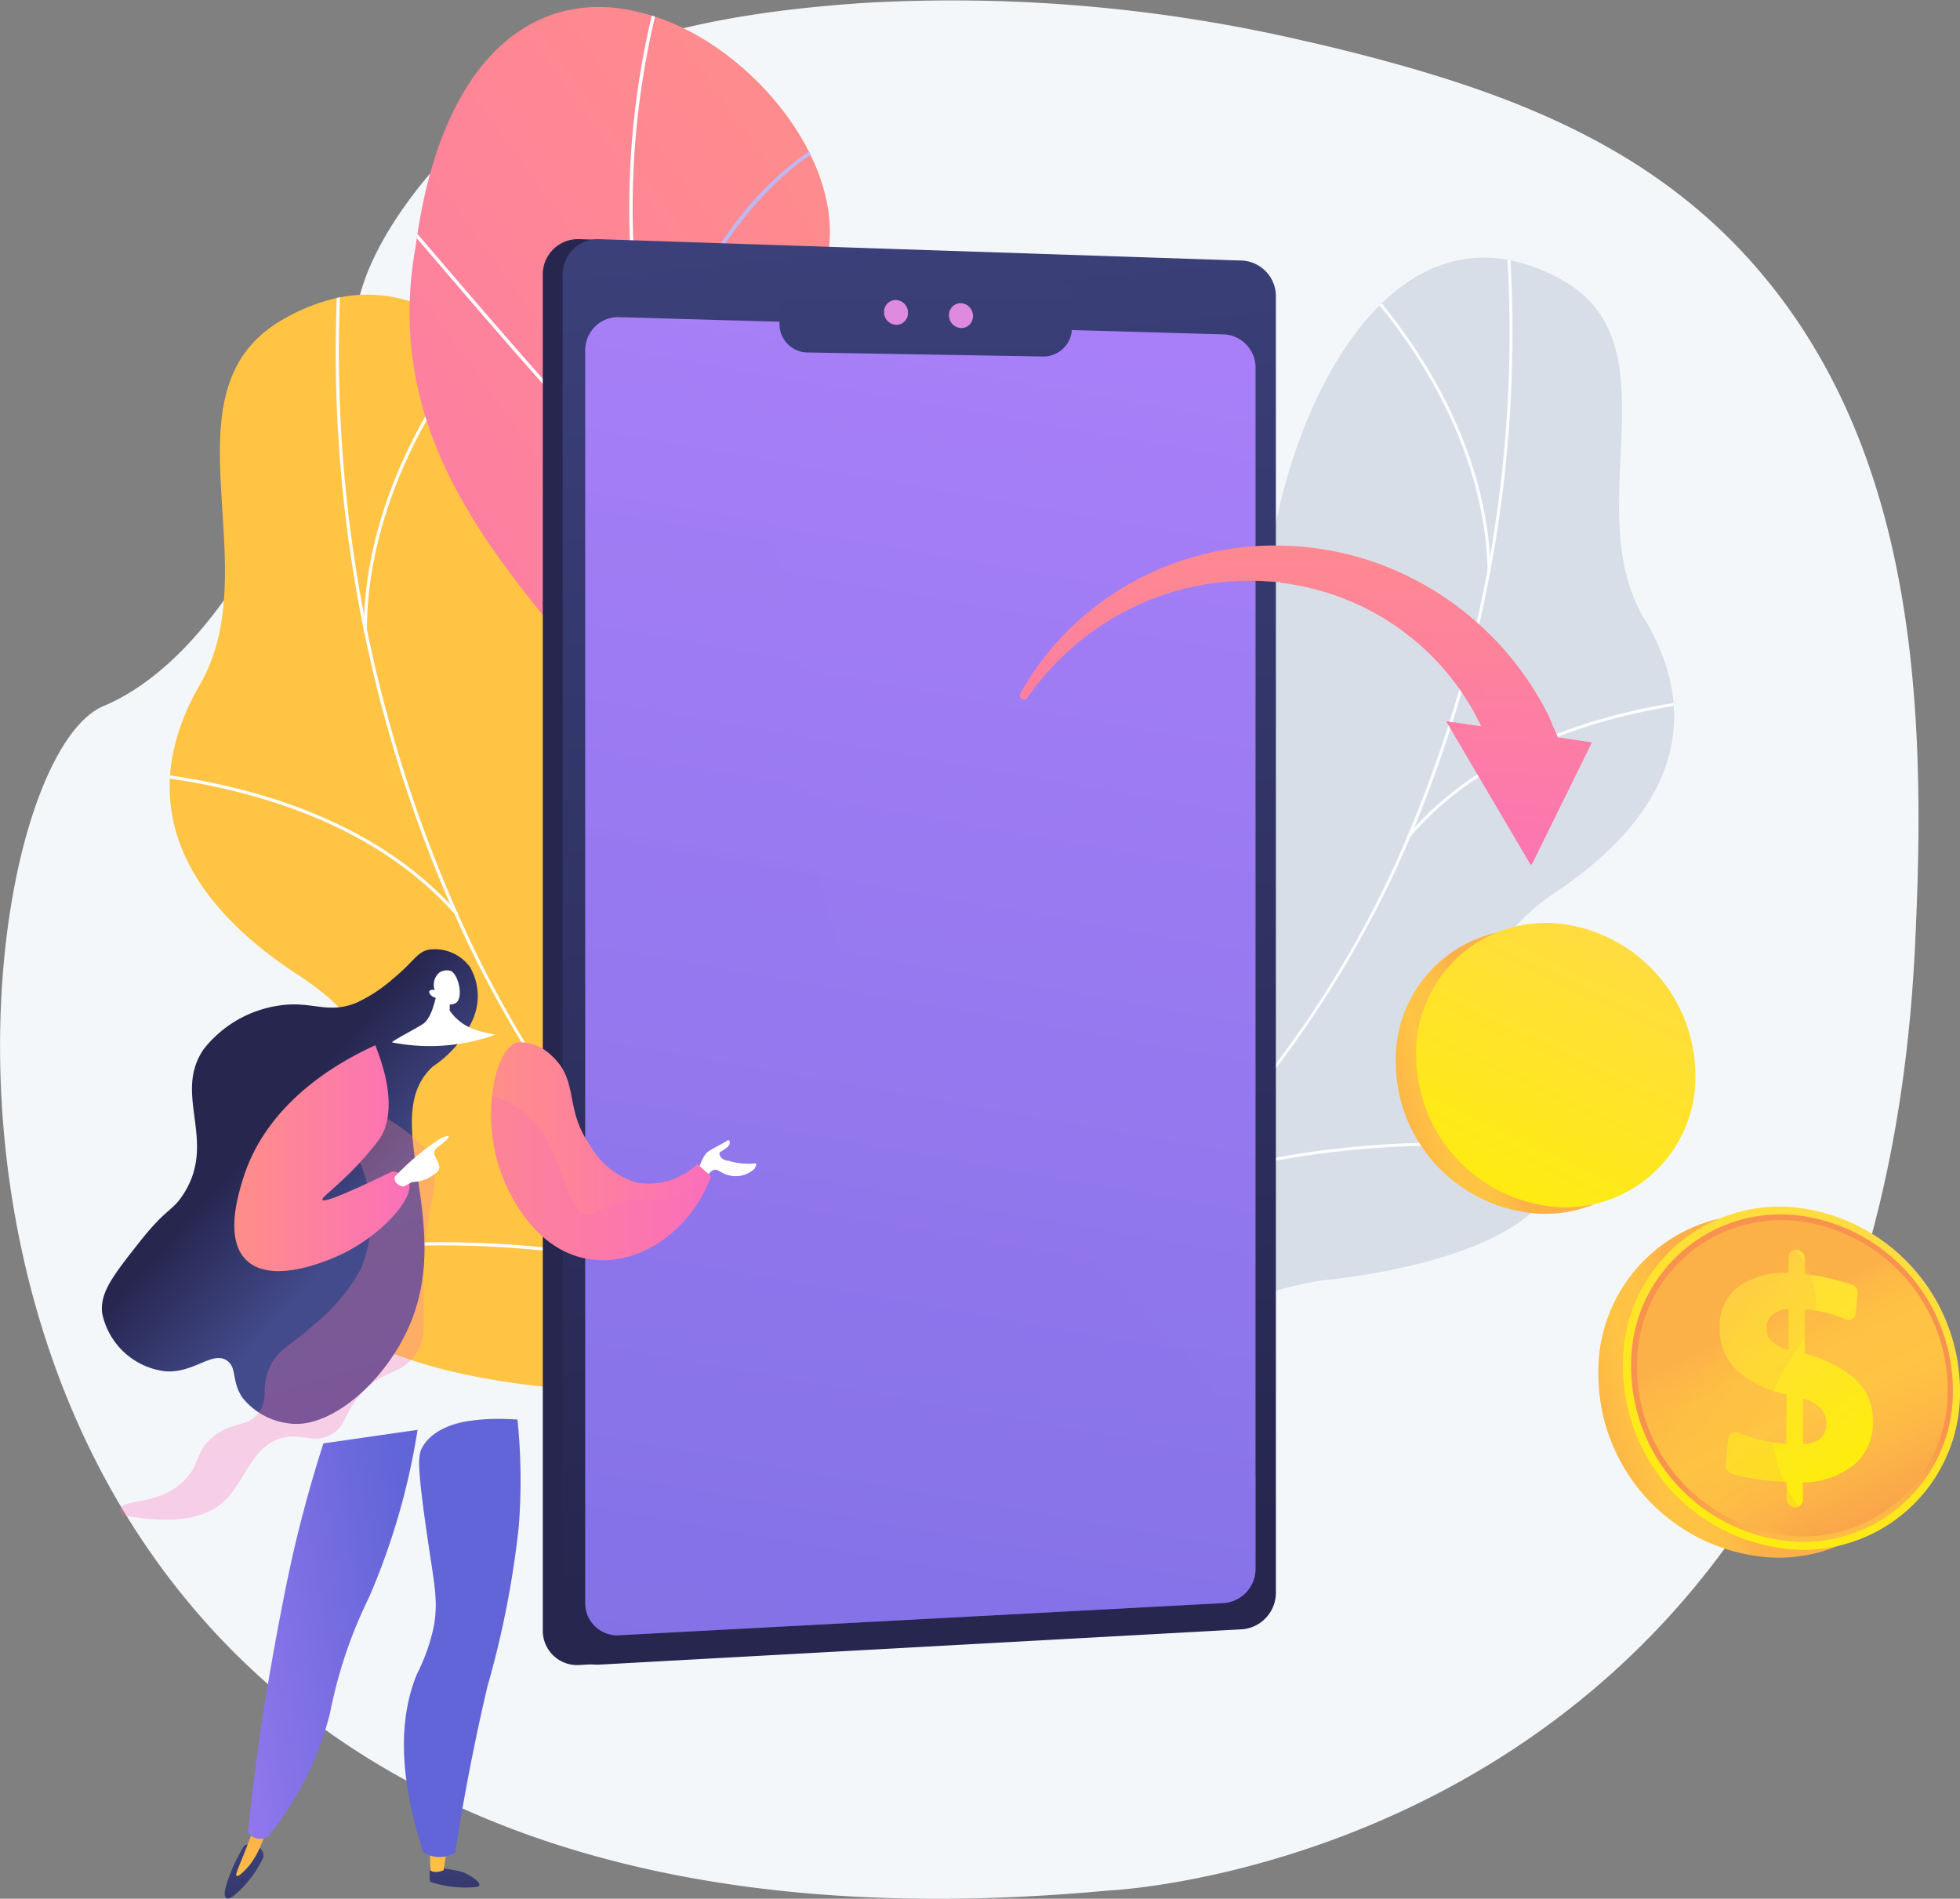 <svg xmlns="http://www.w3.org/2000/svg" xmlns:xlink="http://www.w3.org/1999/xlink" width="100.122" height="96.986" viewBox="0 0 100.122 96.986"><rect x="0" y="0" width="100.122" height="96.986" fill="#808080" stroke="none"/><defs><style>.a{fill:none;}.b{fill:#f4f7fa;}.c{fill:url(#a);}.d{clip-path:url(#b);}.e{mix-blend-mode:soft-light;}.af,.ag,.ah,.ao,.e,.o,.s,.u{isolation:isolate;}.f{fill:#fcfdfe;}.g{fill:#d8dee8;}.h{clip-path:url(#c);}.i{clip-path:url(#d);}.j{fill:url(#e);}.k{fill:#beb8f2;}.l{fill:url(#f);}.m{fill:url(#g);}.n{fill:url(#h);}.af,.ag,.ah,.ao,.o,.s,.u{opacity:0.3;mix-blend-mode:multiply;}.o{fill:url(#i);}.p{fill:url(#j);}.q{fill:#de8bdf;}.r{fill:url(#k);}.s{fill:url(#l);}.t,.u{fill:url(#m);}.v{fill:url(#o);}.w{fill:url(#p);}.x{fill:url(#q);}.y{fill:url(#r);}.z{fill:url(#s);}.aa{fill:url(#t);}.ab{fill:#fff;}.ac{fill:url(#u);}.ad{fill:url(#v);}.ae{fill:url(#w);}.af{fill:url(#x);}.ag{fill:url(#y);}.ai{fill:url(#aa);}.aj{fill:url(#ac);}.ak{fill:url(#ad);}.al{fill:url(#ae);}.am{fill:url(#af);}.an{fill:url(#ag);}.ao{fill:url(#ah);}</style><linearGradient id="a" x1="-0.717" y1="1.79" x2="-0.253" y2="3.735" gradientUnits="objectBoundingBox"><stop offset="0" stop-color="#ffc444"/><stop offset="0.996" stop-color="#f36f56"/></linearGradient><clipPath id="b"><path class="a" d="M734.573,942.3c-1.821,4.6-3.484,9.353-5.292,13.995-2.822.051-6.142.041-6.546-3.45-.561-4.853-8.776-7.228-12.7-7.572-4.862-.425-15.285-2.32-12.638-8.991,2.2-5.553,5.764-8.1-.354-12.083s-8.338-9.058-4.994-14.844c3.519-6.088-2.106-14.992,4.218-18.623,11.019-6.327,17.815,12.446,16.486,22.406s4.278,8.141,10.589,10.516c8.616,3.241.624,10.881,3.61,14.995C729.288,941.88,731.32,941.446,734.573,942.3Z" transform="translate(-690.489 -889.463)"/></clipPath><clipPath id="c"><path class="a" d="M1734.67,884.68c1.771,4.261,3.4,8.67,5.157,12.971,2.633,0,5.73-.058,6.052-3.321.447-4.536,8.073-6.881,11.731-7.263,4.528-.473,14.221-2.405,11.647-8.585-2.143-5.145-5.5-7.465.14-11.276s7.635-8.581,4.425-13.925c-3.378-5.624,1.729-14.017-4.228-17.305-10.378-5.729-16.422,11.89-15.026,21.16s-3.862,7.662-9.712,9.976c-7.986,3.159-.411,10.159-3.131,14.044C1739.594,884.2,1737.691,883.828,1734.67,884.68Z" transform="translate(-1734.67 -834.855)"/></clipPath><clipPath id="d"><path class="a" d="M1072.32,546.235q5.867-.935,11.712-2.123c.065.052,1.158-7.958-3-12.059-8.209-7.941-2.989-15.335-1.554-19.681,2.316-6.135.874-13.5-6.25-11.964-6.944,1.341-8.328-12.074-7.375-22.451.905-5.06-4.322-11.065-9.424-12.354-5.212-1.438-10.3,1.84-11.637,11.916-2.114,11.678,7.123,18.5,10.621,24.256,3.442,5.653-4.13,10.446,2.178,15.385,5.312,4.395,11.947,7.495,9.686,13.2C1064.953,536.012,1065.654,540.574,1072.32,546.235Z" transform="translate(-1044.486 -465.281)"/></clipPath><linearGradient id="e" x1="2.974" y1="1.666" x2="2.307" y2="2.597" gradientUnits="objectBoundingBox"><stop offset="0" stop-color="#ff9085"/><stop offset="1" stop-color="#fb6fbb"/></linearGradient><linearGradient id="f" x1="1.21" y1="0.814" x2="0.347" y2="0.446" gradientUnits="objectBoundingBox"><stop offset="0" stop-color="#444b8c"/><stop offset="0.996" stop-color="#26264f"/></linearGradient><linearGradient id="g" x1="0.452" y1="-0.413" x2="0.523" y2="0.938" xlink:href="#f"/><linearGradient id="h" x1="0.549" y1="-0.06" x2="0.364" y2="2.015" gradientUnits="objectBoundingBox"><stop offset="0" stop-color="#aa80f9"/><stop offset="0.996" stop-color="#6165d7"/></linearGradient><linearGradient id="i" x1="0.548" y1="-0.051" x2="0.365" y2="2.007" xlink:href="#h"/><linearGradient id="j" x1="0.441" y1="-8.055" x2="0.614" y2="16.64" xlink:href="#f"/><linearGradient id="k" x1="1.007" y1="-0.542" x2="0.94" y2="2.012" xlink:href="#e"/><linearGradient id="l" x1="1.07" y1="-0.573" x2="1.006" y2="1.889" xlink:href="#e"/><linearGradient id="m" x1="2.488" y1="-1.884" x2="2.222" y2="1.759" xlink:href="#e"/><linearGradient id="o" x1="2.487" y1="-1.903" x2="2.222" y2="1.767" xlink:href="#e"/><linearGradient id="p" x1="-6.444" y1="-3.524" x2="-6.212" y2="6.387" xlink:href="#f"/><linearGradient id="q" x1="-17.278" y1="1.882" x2="-17.632" y2="-8.958" xlink:href="#a"/><linearGradient id="r" x1="2.398" y1="-1.189" x2="2.698" y2="2.684" xlink:href="#f"/><linearGradient id="s" x1="2.266" y1="1.268" x2="2.088" y2="-3.814" xlink:href="#a"/><linearGradient id="t" x1="-3.122" y1="0.668" x2="-2.117" y2="0.31" xlink:href="#h"/><linearGradient id="u" x1="-0.714" y1="0.737" x2="0.904" y2="0.111" xlink:href="#h"/><linearGradient id="v" x1="0" y1="0.5" x2="1" y2="0.5" xlink:href="#e"/><linearGradient id="w" x1="0.577" y1="0.683" x2="0.361" y2="0.44" xlink:href="#f"/><linearGradient id="x" x1="-4.183" y1="0.693" x2="-2.779" y2="0.332" xlink:href="#h"/><linearGradient id="y" x1="-2.887" y1="0.5" x2="-1.887" y2="0.5" xlink:href="#e"/><linearGradient id="aa" x1="0.352" y1="-0.146" x2="0.565" y2="0.812" xlink:href="#e"/><linearGradient id="ac" x1="0.329" y1="0.554" x2="-0.255" y2="0.738" gradientUnits="objectBoundingBox"><stop offset="0" stop-color="#fcb148"/><stop offset="0.052" stop-color="#fdb946"/><stop offset="0.142" stop-color="#fec144"/><stop offset="0.318" stop-color="#ffc444"/><stop offset="0.485" stop-color="#fdb946"/><stop offset="0.775" stop-color="#f99c4c"/><stop offset="0.866" stop-color="#f8924f"/><stop offset="1" stop-color="#f8924f"/></linearGradient><linearGradient id="ad" x1="0.727" y1="0.007" x2="0.207" y2="1.135" gradientUnits="objectBoundingBox"><stop offset="0" stop-color="#ffdb44"/><stop offset="1" stop-color="#feef06"/></linearGradient><linearGradient id="ae" x1="0.636" y1="1.231" x2="0.531" y2="0.666" xlink:href="#ac"/><linearGradient id="af" x1="0.409" y1="0.31" x2="0.858" y2="1.247" xlink:href="#ac"/><linearGradient id="ag" x1="0.253" y1="0.019" x2="0.711" y2="1.039" xlink:href="#ad"/><linearGradient id="ah" x1="0.464" y1="0.369" x2="1.215" y2="1.306" xlink:href="#ac"/></defs><g transform="translate(1)"><rect class="a" width="90" height="90"/><g transform="translate(-441.368 -455)"><path class="b" d="M506.91,457.069a79.233,79.233,0,0,0-22.4-1.919c-6.6.443-14.089,1.651-19.4,5.98-2.533,2.063-5.553,5.77-6.381,9.04,0,0-4.36,17.213-13.081,20.9S430.867,557.712,497,551.564c0,0,38.842-1.611,41.181-48.012.565-11.209.249-23.532-6.519-32.9-5.186-7.182-12.453-10.376-20.8-12.61Q508.9,457.514,506.91,457.069Z" transform="translate(0 0)"/><g transform="translate(449.031 470.049)"><g transform="translate(0)"><path class="c" d="M723.97,954.126a5.93,5.93,0,0,0,2.556-1.138c2.111-2.364,6.352-6.532,6.366-9.882,0-.572-2.512-1.262-2.836-1.808a6.773,6.773,0,0,1-3.1-2.51c-3.057-4.39,5.01-11.762-3.626-15.076-6.326-2.428-11.917-.548-10.591-10.523s-5.468-28.732-16.487-22.41c-6.324,3.628-.7,12.536-4.218,18.623-3.345,5.784-1.123,10.86,4.995,14.844s2.555,6.525.354,12.084c-2.644,6.677,7.766,8.546,12.645,9C713.953,945.692,723.713,949.272,723.97,954.126Z" transform="translate(-690.474 -889.504)"/><g transform="translate(0.001)"><g class="d"><g class="e" transform="translate(-1.331 -1.598)"><path class="f" d="M950.284,889.665a58.012,58.012,0,0,0,16.553,14.083l.081-.142a58.526,58.526,0,0,1-23.795-25.573,70.756,70.756,0,0,1-6.616-34.7l-.163-.009a70.919,70.919,0,0,0,6.632,34.784A60.264,60.264,0,0,0,950.284,889.665Z" transform="translate(-926.383 -843.32)"/><path class="f" d="M847.784,2287.926c6.238-1.62,16.464-1.03,22.8,1.314l.057-.153c-6.358-2.354-16.628-2.947-22.894-1.32Z" transform="translate(-840.965 -2236.849)"/><path class="f" d="M1611.078,1888.275q.314.39.666.75l.117-.114c-2.451-2.511-3.539-6.163-3.234-10.858a39.937,39.937,0,0,1,2.836-11.629l-.152-.059a40.093,40.093,0,0,0-2.846,11.677C1608.184,1882.338,1609.063,1885.775,1611.078,1888.275Z" transform="translate(-1575.287 -1830.929)"/><path class="f" d="M652.072,1593.685c4.872.533,11.593,2.2,15.939,7.136l.122-.108c-4.38-4.973-11.142-6.655-16.043-7.19Z" transform="translate(-652.072 -1567.537)"/><path class="f" d="M976.83,916.023l.163,0c-.03-3.2.893-9.646,7.416-16.814l-.121-.11C977.728,906.307,976.8,912.8,976.83,916.023Z" transform="translate(-965.581 -897.165)"/></g></g></g></g></g><g transform="translate(485.2 468.158)"><g transform="translate(0 0)"><path class="g" d="M1788.413,895.541a5.532,5.532,0,0,1-2.4-1.021c-2.007-2.171-6.028-5.993-6.094-9.118-.011-.534,2.323-1.217,2.617-1.731a6.321,6.321,0,0,0,2.854-2.391c2.782-4.143-4.859-10.892,3.145-14.12,5.863-2.364,11.108-.7,9.714-9.982s4.648-26.887,15.027-21.164c5.956,3.285.848,11.683,4.228,17.305,3.211,5.343,1.219,10.113-4.425,13.925s-2.281,6.127-.14,11.277c2.572,6.187-7.109,8.094-11.654,8.593C1797.623,887.516,1788.576,891.009,1788.413,895.541Z" transform="translate(-1778.35 -834.892)"/><g class="h"><g class="e" transform="translate(4.644 -1.513)"><path class="f" d="M1884.03,834.614a54.122,54.122,0,0,1-15.219,13.4l-.077-.131a54.6,54.6,0,0,0,21.793-24.229,66.013,66.013,0,0,0,5.625-32.476l.152-.011a66.159,66.159,0,0,1-5.639,32.551A56.208,56.208,0,0,1,1884.03,834.614Z" transform="translate(-1868.733 -791.164)"/><path class="f" d="M2178.939,2140.792c-5.844-1.413-15.374-.7-21.243,1.585l-.055-.142c5.894-2.3,15.465-3.011,21.335-1.591Z" transform="translate(-2147.633 -2093.196)"/><path class="f" d="M1975.1,1777.74q-.287.369-.609.71l-.111-.1c2.247-2.381,3.2-5.8,2.846-10.179a37.257,37.257,0,0,0-2.828-10.8l.141-.057a37.412,37.412,0,0,1,2.839,10.848C1977.707,1772.157,1976.941,1775.376,1975.1,1777.74Z" transform="translate(-1970.722 -1723.841)"/><path class="f" d="M2530.379,1486.586c-4.536.574-10.779,2.237-14.755,6.908l-.116-.1c4.008-4.707,10.288-6.383,14.852-6.96Z" transform="translate(-2493.105 -1462.352)"/><path class="f" d="M2434.162,862.839h-.152c-.022-2.988-.985-8.984-7.182-15.568l.111-.1C2433.172,853.79,2434.14,859.829,2434.162,862.839Z" transform="translate(-2407.497 -845.228)"/></g></g></g></g><g transform="translate(461.293 455.356)"><g transform="translate(0 0)"><g class="i"><path class="j" d="M1072.32,546.235q5.867-.935,11.712-2.123c.065.052,1.158-7.958-3-12.059-8.209-7.941-2.989-15.335-1.554-19.681,2.292-6.13.849-12.684-5.763-12.641-7.337-.087-8.941-11.415-7.863-21.774.905-5.06-4.322-11.065-9.424-12.354-5.212-1.438-10.3,1.84-11.637,11.916-2.114,11.678,7.123,18.5,10.621,24.256,3.442,5.653-4.13,10.446,2.178,15.385,5.312,4.395,11.947,7.495,9.686,13.2C1064.953,536.012,1065.654,540.574,1072.32,546.235Z" transform="translate(-1044.486 -465.281)"/><g class="e" transform="translate(-0.978 -2.551)"><path class="f" d="M1390.717,475.515l.175-.007a248.186,248.186,0,0,0-11.021-33c-.957-2.628-1.992-5.277-2.993-7.838-2.68-6.859-5.451-13.952-6.857-21.043a42.511,42.511,0,0,1,.971-21.934l-.167-.048a42.664,42.664,0,0,0-.976,22.012c1.409,7.1,4.182,14.2,6.865,21.069,1,2.561,2.035,5.209,2.993,7.839A247.675,247.675,0,0,1,1390.717,475.515Z" transform="translate(-1356.653 -391.646)"/><path class="f" d="M1031.458,775.5l.127-.112c-4.485-4.457-9.921-10.81-12.841-14.223-2.351-2.748-2.365-2.745-2.463-2.729l.016.081-.035.073h0c.122.078,1.1,1.225,2.345,2.677C1021.53,764.686,1026.968,771.043,1031.458,775.5Z" transform="translate(-1016.262 -745.733)"/><path class="k" d="M1407.6,679.187l.188.024c1.453-9.765,7.986-13.817,8.547-13.907a.079.079,0,0,1-.049-.012l.1-.15c-.051-.03-.112-.014-.207.028C1414.712,665.805,1408.958,670.043,1407.6,679.187Z" transform="translate(-1394.042 -655.655)"/><path class="k" d="M1793.631,1487.453l.188-.025c-.734-4.835.347-10.076,3.212-15.577a44.862,44.862,0,0,1,5.727-8.384c.168-.2.227-.266.246-.3l-.166-.086c-.014.023-.113.139-.228.273a45.054,45.054,0,0,0-5.749,8.417C1793.978,1477.307,1792.891,1482.582,1793.631,1487.453Z" transform="translate(-1766.488 -1425.971)"/><path class="f" d="M1317.742,1807.85l.026-.077.009.08c.094-.005,9.926.306,14.723,7.2l.147-.089c-4.88-7.018-14.82-7.3-14.9-7.275l-.063.078Z" transform="translate(-1307.24 -1758.643)"/><path class="k" d="M1978.226,2418.378l.189-.01c-.134-2.108.585-5.721,4.771-10.967.231-.29.231-.29.223-.337l-.187.029.094-.015-.087-.033c-.012.022-.1.127-.194.25C1978.814,2412.583,1978.09,2416.241,1978.226,2418.378Z" transform="translate(-1944.891 -2337.236)"/><path class="k" d="M1660.811,2405.184l.181-.053c-.537-1.6-2.573-4.708-10.175-7.582-.1-.04-.172-.065-.2-.076l-.083.16c.025.011.1.039.208.081C1658.275,2400.559,1660.284,2403.615,1660.811,2405.184Z" transform="translate(-1628.568 -2327.995)"/></g></g></g></g><g transform="translate(468.094 467.216)"><path class="l" d="M1277.282,810.631v66.182c0,.99-.824,1.22-1.758,1.271l-32.35,2.4-.495.027a1.753,1.753,0,0,1-1.849-1.781V809.5a1.8,1.8,0,0,1,1.849-1.821l.672.022,32.464,2.566C1276.748,810.3,1277.282,809.641,1277.282,810.631Z" transform="translate(-1240.829 -807.68)"/><path class="m" d="M1306.672,810.63v66.162a1.876,1.876,0,0,1-1.7,1.892l-32.886,1.808a1.752,1.752,0,0,1-1.848-1.78V809.5a1.8,1.8,0,0,1,1.848-1.82l32.886,1.094A1.827,1.827,0,0,1,1306.672,810.63Z" transform="translate(-1269.222 -807.68)"/><path class="n" d="M1337.72,925.272v61.31a1.756,1.756,0,0,1-1.592,1.765l-30.926,1.646a1.637,1.637,0,0,1-1.722-1.662V924.37a1.7,1.7,0,0,1,.844-1.483,1.645,1.645,0,0,1,.873-.221l30.93.88A1.7,1.7,0,0,1,1337.72,925.272Z" transform="translate(-1301.31 -918.682)"/><path class="o" d="M1337.72,988.06v4.689a1.756,1.756,0,0,1-1.592,1.765L1305.2,996.16a1.637,1.637,0,0,1-1.722-1.662v-63.96a1.7,1.7,0,0,1,.844-1.483c2.542.867,9.974,5,10.569,23.865C1315.479,971.4,1333.8,975.677,1337.72,988.06Z" transform="translate(-1301.31 -924.85)"/><path class="p" d="M1589.994,865.3l-.034,2.292a1.453,1.453,0,0,0,1.4,1.5l12.082.205a1.452,1.452,0,0,0,1.455-1.451l.034-2.3Z" transform="translate(-1577.867 -863.304)"/><path class="q" d="M1745.388,898.034a.6.6,0,0,1-.61.616.647.647,0,0,1-.611-.654.6.6,0,0,1,.611-.616A.647.647,0,0,1,1745.388,898.034Z" transform="translate(-1726.732 -894.273)"/><path class="q" d="M1841.158,902.754a.6.6,0,0,1-.611.616.648.648,0,0,1-.612-.654.6.6,0,0,1,.612-.616A.647.647,0,0,1,1841.158,902.754Z" transform="translate(-1819.183 -898.829)"/></g><g transform="translate(492.449 482.869)"><path class="r" d="M2000.375,1096.3l-3.034.392-.461.059-.111-.293c-.034-.1-.084-.213-.141-.35s-.127-.293-.207-.468a12.762,12.762,0,0,0-1.7-2.7,13.4,13.4,0,0,0-1.5-1.55c-.294-.249-.6-.5-.93-.738l-.123-.091-.127-.086-.256-.174c-.177-.109-.351-.226-.536-.33a13.125,13.125,0,0,0-2.382-1.095c-.425-.146-.863-.268-1.308-.375l-.337-.071c-.056-.011-.113-.025-.167-.035l-.164-.029-.164-.029c-.055-.009-.107-.02-.171-.027l-.367-.05-.046-.006-.021-.028,0-.026h-.005l-.082.016-.174-.005c-.115-.012-.231-.019-.346-.025l-.346-.02-.347-.009a13.049,13.049,0,0,0-1.381.04l-.172.013-.17.019c-.114.013-.227.024-.34.039-.226.034-.451.063-.673.107s-.441.089-.661.136c-.109.026-.216.055-.324.082l-.161.041-.159.047c-.426.118-.835.265-1.234.419-.2.081-.394.159-.583.247s-.377.177-.561.266a14.136,14.136,0,0,0-1.968,1.208,13.786,13.786,0,0,0-1.5,1.272,14.615,14.615,0,0,0-1.031,1.125c-.133.165-.254.312-.35.444s-.183.241-.248.338l-.091.131a.205.205,0,0,1-.244.073.2.2,0,0,1-.035-.017l-.014-.009a.206.206,0,0,1-.069-.276l.078-.138c.055-.1.133-.225.223-.372s.2-.312.319-.5a15.3,15.3,0,0,1,.96-1.27,14.669,14.669,0,0,1,1.451-1.485,15.117,15.117,0,0,1,1.976-1.486c.188-.115.377-.235.576-.344s.4-.22.606-.327c.415-.208.847-.41,1.3-.584l.169-.067.172-.062c.115-.041.231-.084.348-.124.235-.075.471-.155.714-.219s.486-.129.734-.19c.124-.028.249-.053.374-.079l.188-.038.19-.033a14.581,14.581,0,0,1,1.543-.191l.392-.025.393-.012c.132-.005.263,0,.394,0h.3l.11.005.37.015c.059,0,.129.007.2.012l.2.016.2.017c.068.005.132.015.2.022l.393.045c.522.074,1.04.167,1.55.289a15.4,15.4,0,0,1,2.911,1.017c.23.1.45.22.672.331l.324.177.161.089.157.093c.422.242.816.51,1.2.776a16.319,16.319,0,0,1,2,1.7,15.827,15.827,0,0,1,2.418,3.132c.121.208.23.394.315.56s.164.306.22.423C1999.947,1095.316,2000.375,1096.3,2000.375,1096.3Z" transform="translate(-1972.813 -1086.359)"/><path class="s" d="M2001.41,1132.859a.814.814,0,0,1-.015.133l-.46.059-.111-.293c-.034-.1-.084-.213-.141-.35s-.127-.293-.207-.468a12.753,12.753,0,0,0-1.7-2.7,13.413,13.413,0,0,0-1.5-1.55c-.294-.249-.6-.5-.93-.737l-.123-.091-.127-.086-.256-.174c-.177-.109-.351-.226-.536-.33a13.141,13.141,0,0,0-2.383-1.094c-.425-.146-.864-.268-1.308-.375l-.337-.071c-.056-.011-.113-.025-.167-.035l-.164-.029-.164-.029c-.055-.009-.107-.02-.171-.027l-.367-.049-.046-.006-.021-.028,0-.026h-.005l-.082.016-.174-.005c-.115-.012-.231-.019-.346-.024l-.346-.02-.347-.009a13.015,13.015,0,0,0-1.381.04l-.172.013-.171.019c-.114.013-.228.024-.34.039-.226.034-.451.063-.673.108s-.441.089-.66.136c-.109.026-.216.055-.324.082l-.161.041-.159.047c-.426.118-.835.265-1.234.419-.2.081-.394.159-.584.247s-.377.177-.561.266a14.149,14.149,0,0,0-1.968,1.208,13.851,13.851,0,0,0-1.5,1.272,14.61,14.61,0,0,0-1.031,1.125c-.133.165-.254.312-.35.443s-.183.241-.248.338l-.091.131a.206.206,0,0,1-.244.073c.887-1.241,5.03-6.529,11.241-6.544C1995.288,1123.947,2001.532,1129.012,2001.41,1132.859Z" transform="translate(-1976.866 -1122.661)"/><path class="t" d="M2608.986,1346.428l-2.7,6.287-4.321-7.334Z" transform="translate(-2580.177 -1336.409)"/><path class="u" d="M2608.986,1346.428l-2.7,6.287-4.321-7.334Z" transform="translate(-2580.177 -1336.409)"/><path class="v" d="M2621.428,1348.251l-3.082,6.26-3.937-7.273Z" transform="translate(-2592.187 -1338.202)"/></g><g transform="translate(445.567 503.472)"><path class="w" d="M1073.782,3207.128a3.583,3.583,0,0,0-.024.787,5.63,5.63,0,0,0,2.347.272c.582-.069-.347-.663-.718-.775S1073.782,3207.128,1073.782,3207.128Z" transform="translate(-1057 -3160.272)"/><path class="x" d="M1075.124,3177.251l-.181,1.184s-.461.207-.682,0l-.024-1.238Z" transform="translate(-1057.479 -3131.379)"/><path class="y" d="M773.489,3175.017s.364.27.267.594a5.688,5.688,0,0,1-1.551,1.987c-.605.368-.415-.4-.239-.875a9.18,9.18,0,0,1,.8-1.7C772.942,3174.841,773.489,3175.017,773.489,3175.017Z" transform="translate(-765.51 -3129.198)"/><path class="z" d="M790.486,3139.67c-.176.49-.345.894-.477,1.19a4.252,4.252,0,0,1-.634,1.119c-.158.186-.532.584-.633.518s.172-.551.7-1.967c.077-.206.319-.86.319-.86h.726Z" transform="translate(-781.853 -3095.15)"/><path class="aa" d="M1041.971,2547.3a30.634,30.634,0,0,1,.066,5.466,48.554,48.554,0,0,1-1.6,8.163c-.464,1.97-1.088,4.871-1.653,8.5a1.6,1.6,0,0,1-1.014.2,1.539,1.539,0,0,1-.609-.231c-1.483-4.531-1.045-7.339-.329-9.088a9.793,9.793,0,0,0,.872-2.48c.262-1.517-.062-2.364-.523-5.877-.329-2.5-.272-2.891-.053-3.266C1038,2547.178,1040.679,2547.208,1041.971,2547.3Z" transform="translate(-1020.735 -2523.262)"/><path class="ab" d="M1469.756,2137.881s.208-.816.554-1.032.836-.446.948-.54.243.188-.08.4l-.323.217a.318.318,0,0,0,.013.139.487.487,0,0,0,.442.278,3.531,3.531,0,0,0,1.28.145c.019-.005.091-.029.121,0,.049.051-.039.214-.076.271a1.412,1.412,0,0,1-1.586.224c-.213-.1-.295-.2-.45-.177-.247.042-.4.367-.488.637Z" transform="translate(-1439.299 -2126.526)"/><path class="ac" d="M814.83,2563.472a35.446,35.446,0,0,1-2.475,8.548,23.436,23.436,0,0,0-1.246,3.042,24.789,24.789,0,0,0-.757,2.9,16.208,16.208,0,0,1-3.17,6.292.791.791,0,0,1-.721.037.7.7,0,0,1-.292-.3c.272-2.633.585-4.845.856-6.552.057-.358.308-1.925.7-4,.154-.81.379-2,.649-3.216.336-1.518.852-3.584,1.646-6.059Z" transform="translate(-798.698 -2538.91)"/><path class="ad" d="M1175.851,1998.151l-.708-.63a3.575,3.575,0,0,1-3.109.944,4.053,4.053,0,0,1-2.361-1.889c-1.346-1.91-.541-3.312-1.991-4.61a2.327,2.327,0,0,0-1.709-.664c-1.23.317-1.938,4.017-.748,6.927.24.587,1.564,3.822,4.566,4.172C1172.214,2002.684,1174.784,2000.977,1175.851,1998.151Z" transform="translate(-1144.725 -1986.536)"/><path class="ae" d="M607.359,1860.389a5.712,5.712,0,0,0,2-2.3,2.955,2.955,0,0,0-.1-2.786,2.223,2.223,0,0,0-2.074-.889c-.646.127-.747.577-1.844,1.482a7.759,7.759,0,0,1-1.878,1.233c-1.309.54-2.1.032-3.41.09a5.992,5.992,0,0,0-4.394,2.282c-1.6,2.325.719,4.684-1.037,7.409-.576.893-.859.693-2.223,2.42s-2.048,2.595-1.926,3.655a3.74,3.74,0,0,0,3.245,2.972c1.458.093,2.384-1.053,3.126-.552.528.357.226,1.051.787,1.886a3.578,3.578,0,0,0,2.374,1.325c2.131.322,5-2.177,6.223-5.137C608.423,1868.141,604.559,1862.978,607.359,1860.389Z" transform="translate(-590.453 -1854.383)"/><path class="af" d="M1036.834,2562.862a9.793,9.793,0,0,0,.872-2.48c.262-1.517-.062-2.364-.523-5.877-.329-2.5-.272-2.891-.053-3.266a3.317,3.317,0,0,1,2.51-1.326c-.014.053-.027.105-.039.156-.539,2.462,1.518,3.965.59,6.671-.458,1.334-1.188,1.64-1.358,3.188-.16,1.45.419,1.752.3,3.07-.185,1.97-1.584,2.447-1.948,3.955-.237.98-.037,2.414,1.691,4.489-.029.179-.057.358-.086.541a1.6,1.6,0,0,1-1.014.2,1.539,1.539,0,0,1-.609-.231C1035.681,2567.419,1036.119,2564.612,1036.834,2562.862Z" transform="translate(-1020.735 -2525.822)"/><path class="ag" d="M1166.249,2071.892c2.219,1.752,1.972,5.114,3.336,5.284.417.052.394-.267,1.387-.59,1.453-.473,2.136,0,3.158-.354a3.168,3.168,0,0,0,1.517-1.216l.205.182c-1.067,2.826-3.637,4.533-6.061,4.251-3-.351-4.325-3.585-4.566-4.172a8.914,8.914,0,0,1-.564-4.187A4.633,4.633,0,0,1,1166.249,2071.892Z" transform="translate(-1144.726 -2063.584)"/><path class="ad" d="M640.046,1973.707c-.136-.211-.568-.8-2.4-1.228a10.556,10.556,0,0,0-4.806-.123,10.735,10.735,0,0,0-5.579,3.2,7.528,7.528,0,0,1,2.956,3.695,6.939,6.939,0,0,1-.066,5.153,9.614,9.614,0,0,1-2.455,2.9c-1.2,1.067-1.826,1.231-2.229,2.187-.439,1.041,0,1.549-.542,2.261-.586.765-1.272.41-2.265,1.184-1.017.793-.655,1.445-1.581,2.322-1.345,1.273-3.128.859-3.21,1.432-.071.493,1.2,1.161,2.272,1.432a6.663,6.663,0,0,0,4.544-.642c1.531-.769,1.266-1.267,2.434-1.853,1.954-.982,3.29.111,7.741.223,2.411.061,3.629.075,4.3-.741.61-.745.289-1.562-.077-5.083h0c-.118-1.176-.364-3.638-.365-5.042a31.24,31.24,0,0,1,.862-4.894c.034-.16.345-1.624.6-3.579C640.4,1974.742,640.364,1974.2,640.046,1973.707Z" transform="translate(-616.913 -1968.056)"/><g class="ah" transform="translate(0.949 7.298)"><path class="ai" d="M621.076,2084.983c.925-.876.564-1.529,1.581-2.322.993-.774,1.679-.418,2.265-1.183.545-.713.1-1.22.542-2.261.4-.956,1.026-1.12,2.229-2.187a9.62,9.62,0,0,0,2.455-2.9,6.939,6.939,0,0,0,.066-5.153,7.528,7.528,0,0,0-2.956-3.695c.056-.06.121-.128.191-.2,3.8.522,6.014,2.717,6.288,3.367.633,1.5-.369,2.055-.4,6.388-.012,2.072.211,2.889-.461,3.754-.769.989-1.654.683-2.766,1.976-.854.993-.717,1.623-1.515,2.042-.857.45-1.4-.074-2.371.132-1.616.344-1.961,2.208-3.029,3.227-.808.771-2.3,1.31-5.247.731a.41.41,0,0,1-.088-.287C617.949,2085.843,619.731,2086.256,621.076,2084.983Z" transform="translate(-617.863 -2065.086)"/></g><path class="ad" d="M794.82,2003.474c.4.858-1.452,2.855-3.515,3.8-.42.193-3.438,1.581-4.783.247-1.112-1.1-.394-3.383-.138-4.2,1.258-4,5.119-6.03,6.738-6.763,1.208,3.02.5,4.366.217,4.786a16.105,16.105,0,0,1-1.976,2.173c-.61.571-.99.849-.938.938.064.111.778-.1,3.555-1.45A1.08,1.08,0,0,1,794.82,2003.474Z" transform="translate(-779.149 -1991.639)"/><path class="ab" d="M1020.58,1910.762s-.192,1.532-.757,1.883-1.479.809-1.58.934a9.981,9.981,0,0,0,5.288-.389h0c-.588-.123-.748-.168-.748-.168a3.311,3.311,0,0,1-.756-.3,2.571,2.571,0,0,1-.831-.769l.007-.848Z" transform="translate(-1003.424 -1908.809)"/><path class="ab" d="M1073.622,1887.153a.848.848,0,0,0,.947.3c.518-.189.209-1.526-.2-1.678a.725.725,0,0,0-.556.077.805.805,0,0,0-.253.905c-.131-.038-.246,0-.275.061-.037.082.074.194.1.219A.439.439,0,0,0,1073.622,1887.153Z" transform="translate(-1056.552 -1884.658)"/><path class="ab" d="M1022.412,2132.464a12.765,12.765,0,0,1,2.381-1.987c.689-.256.275.118,0,.334s-.459.288-.318.616.4.62-.006.878a1.888,1.888,0,0,1-.876.4l-.315.04-.413.22S1022.334,2132.9,1022.412,2132.464Z" transform="translate(-1007.443 -2120.83)"/></g><g transform="translate(522.019 516.639)"><path class="aj" d="M2612.767,2255.459a8.019,8.019,0,0,1-8.3,8.177,9.389,9.389,0,0,1-8.917-9.338,8,8,0,0,1,8.917-8.136A9.451,9.451,0,0,1,2612.767,2255.459Z" transform="translate(-2595.553 -2245.715)"/><path class="ak" d="M2649.075,2243.866a8.019,8.019,0,0,1-8.3,8.177,9.389,9.389,0,0,1-8.917-9.338,8,8,0,0,1,8.917-8.136A9.451,9.451,0,0,1,2649.075,2243.866Z" transform="translate(-2630.604 -2234.523)"/><path class="al" d="M2660.437,2255.033a7.652,7.652,0,0,1-7.931,7.8,8.962,8.962,0,0,1-8.5-8.912,7.632,7.632,0,0,1,8.5-7.766A9.018,9.018,0,0,1,2660.437,2255.033Z" transform="translate(-2642.331 -2245.715)"/><path class="am" d="M2668.525,2263.006a7.391,7.391,0,0,1-7.669,7.538,8.657,8.657,0,0,1-8.2-8.607,7.372,7.372,0,0,1,8.2-7.5A8.709,8.709,0,0,1,2668.525,2263.006Z" transform="translate(-2650.681 -2253.706)"/><g transform="translate(6.197 2.192)"><path class="an" d="M2778.405,2297.8h0a.469.469,0,0,1,.414.46v.793a11.628,11.628,0,0,1,1.374.238q.507.119,1.008.284a.464.464,0,0,1,.316.476l-.1.994a.372.372,0,0,1-.532.309,5.745,5.745,0,0,0-.676-.252,6.148,6.148,0,0,0-1.275-.238l-.117-.01v2.27a5.964,5.964,0,0,1,2.635,1.348,2.849,2.849,0,0,1,.844,2.1,2.768,2.768,0,0,1-.934,2.187,4.259,4.259,0,0,1-2.641.93v.875a.4.4,0,0,1-.414.4h-.007a.44.44,0,0,1-.416-.438v-.863l-.184-.008a12.15,12.15,0,0,1-1.53-.163,9.991,9.991,0,0,1-1.057-.243.455.455,0,0,1-.332-.471l.114-1.278a.4.4,0,0,1,.565-.333,8.341,8.341,0,0,0,.93.305,8.124,8.124,0,0,0,1.487.248l.007-2.525a5.472,5.472,0,0,1-2.566-1.259,2.883,2.883,0,0,1-.85-2.142,2.5,2.5,0,0,1,.921-2.081,4.087,4.087,0,0,1,2.6-.725v-.81A.375.375,0,0,1,2778.405,2297.8Zm-.415,3.031a1.394,1.394,0,0,0-.827.292.85.85,0,0,0-.3.681.915.915,0,0,0,.274.677,1.946,1.946,0,0,0,.85.433Zm.734,4.572v2.315a1.281,1.281,0,0,0,.885-.275.991.991,0,0,0,.308-.78,1.065,1.065,0,0,0-.286-.762A2.1,2.1,0,0,0,2778.724,2305.4Z" transform="translate(-2774.471 -2297.799)"/></g><path class="ao" d="M2659.468,2265.231c.259-2.559,2.611-3.642,2.3-6a5.93,5.93,0,0,0-2.516-3.628,7.373,7.373,0,0,0-6.6,7.5,8.657,8.657,0,0,0,8.2,8.607,7.747,7.747,0,0,0,1.267-.062A8.376,8.376,0,0,1,2659.468,2265.231Z" transform="translate(-2650.681 -2254.877)"/></g><g transform="translate(511.667 502.146)"><path class="aj" d="M2310.952,1833.466a6.646,6.646,0,0,1-6.875,6.777,7.781,7.781,0,0,1-7.391-7.739,6.627,6.627,0,0,1,7.391-6.743A7.832,7.832,0,0,1,2310.952,1833.466Z" transform="translate(-2296.686 -1825.39)"/><path class="ak" d="M2341.044,1823.858a6.646,6.646,0,0,1-6.875,6.777,7.781,7.781,0,0,1-7.39-7.739,6.627,6.627,0,0,1,7.39-6.743A7.832,7.832,0,0,1,2341.044,1823.858Z" transform="translate(-2325.736 -1816.115)"/><path class="al" d="M2350.459,1833.113a6.342,6.342,0,0,1-6.573,6.468,7.428,7.428,0,0,1-7.042-7.386,6.325,6.325,0,0,1,7.042-6.436A7.474,7.474,0,0,1,2350.459,1833.113Z" transform="translate(-2335.454 -1825.39)"/><path class="am" d="M2357.163,1839.721a6.125,6.125,0,0,1-6.356,6.247,7.175,7.175,0,0,1-6.793-7.133,6.109,6.109,0,0,1,6.793-6.217A7.218,7.218,0,0,1,2357.163,1839.721Z" transform="translate(-2342.375 -1832.013)"/><g transform="translate(5.136 1.816)"><path class="an" d="M2448.227,1868.558h0a.388.388,0,0,1,.343.381v.657a9.628,9.628,0,0,1,1.138.2q.42.1.835.235a.384.384,0,0,1,.262.394l-.081.824a.309.309,0,0,1-.441.256,4.757,4.757,0,0,0-.56-.209,5.091,5.091,0,0,0-1.057-.2l-.1-.008v1.881a4.945,4.945,0,0,1,2.184,1.117,2.362,2.362,0,0,1,.7,1.743,2.3,2.3,0,0,1-.774,1.812,3.529,3.529,0,0,1-2.189.771v.725a.33.33,0,0,1-.343.335h-.006a.365.365,0,0,1-.344-.364v-.715l-.153-.007a10.1,10.1,0,0,1-1.268-.135,8.322,8.322,0,0,1-.876-.2.378.378,0,0,1-.275-.39l.1-1.059a.335.335,0,0,1,.468-.276,6.86,6.86,0,0,0,.771.253,6.761,6.761,0,0,0,1.232.206l.006-2.093a4.533,4.533,0,0,1-2.126-1.043,2.389,2.389,0,0,1-.7-1.775,2.076,2.076,0,0,1,.764-1.725,3.387,3.387,0,0,1,2.152-.6v-.671A.31.31,0,0,1,2448.227,1868.558Zm-.344,2.511a1.157,1.157,0,0,0-.686.242.7.7,0,0,0-.246.565.758.758,0,0,0,.228.561,1.611,1.611,0,0,0,.7.359Zm.608,3.79v1.919a1.061,1.061,0,0,0,.734-.228.821.821,0,0,0,.256-.646.883.883,0,0,0-.238-.632A1.743,1.743,0,0,0,2448.491,1874.858Z" transform="translate(-2444.967 -1868.556)"/></g><path class="ao" d="M2349.657,1841.566c.215-2.121,2.164-3.019,1.909-4.97a4.913,4.913,0,0,0-2.084-3.007,6.11,6.11,0,0,0-5.468,6.216,7.175,7.175,0,0,0,6.793,7.134,6.433,6.433,0,0,0,1.05-.051A6.943,6.943,0,0,1,2349.657,1841.566Z" transform="translate(-2342.375 -1832.984)"/></g></g></g></svg>